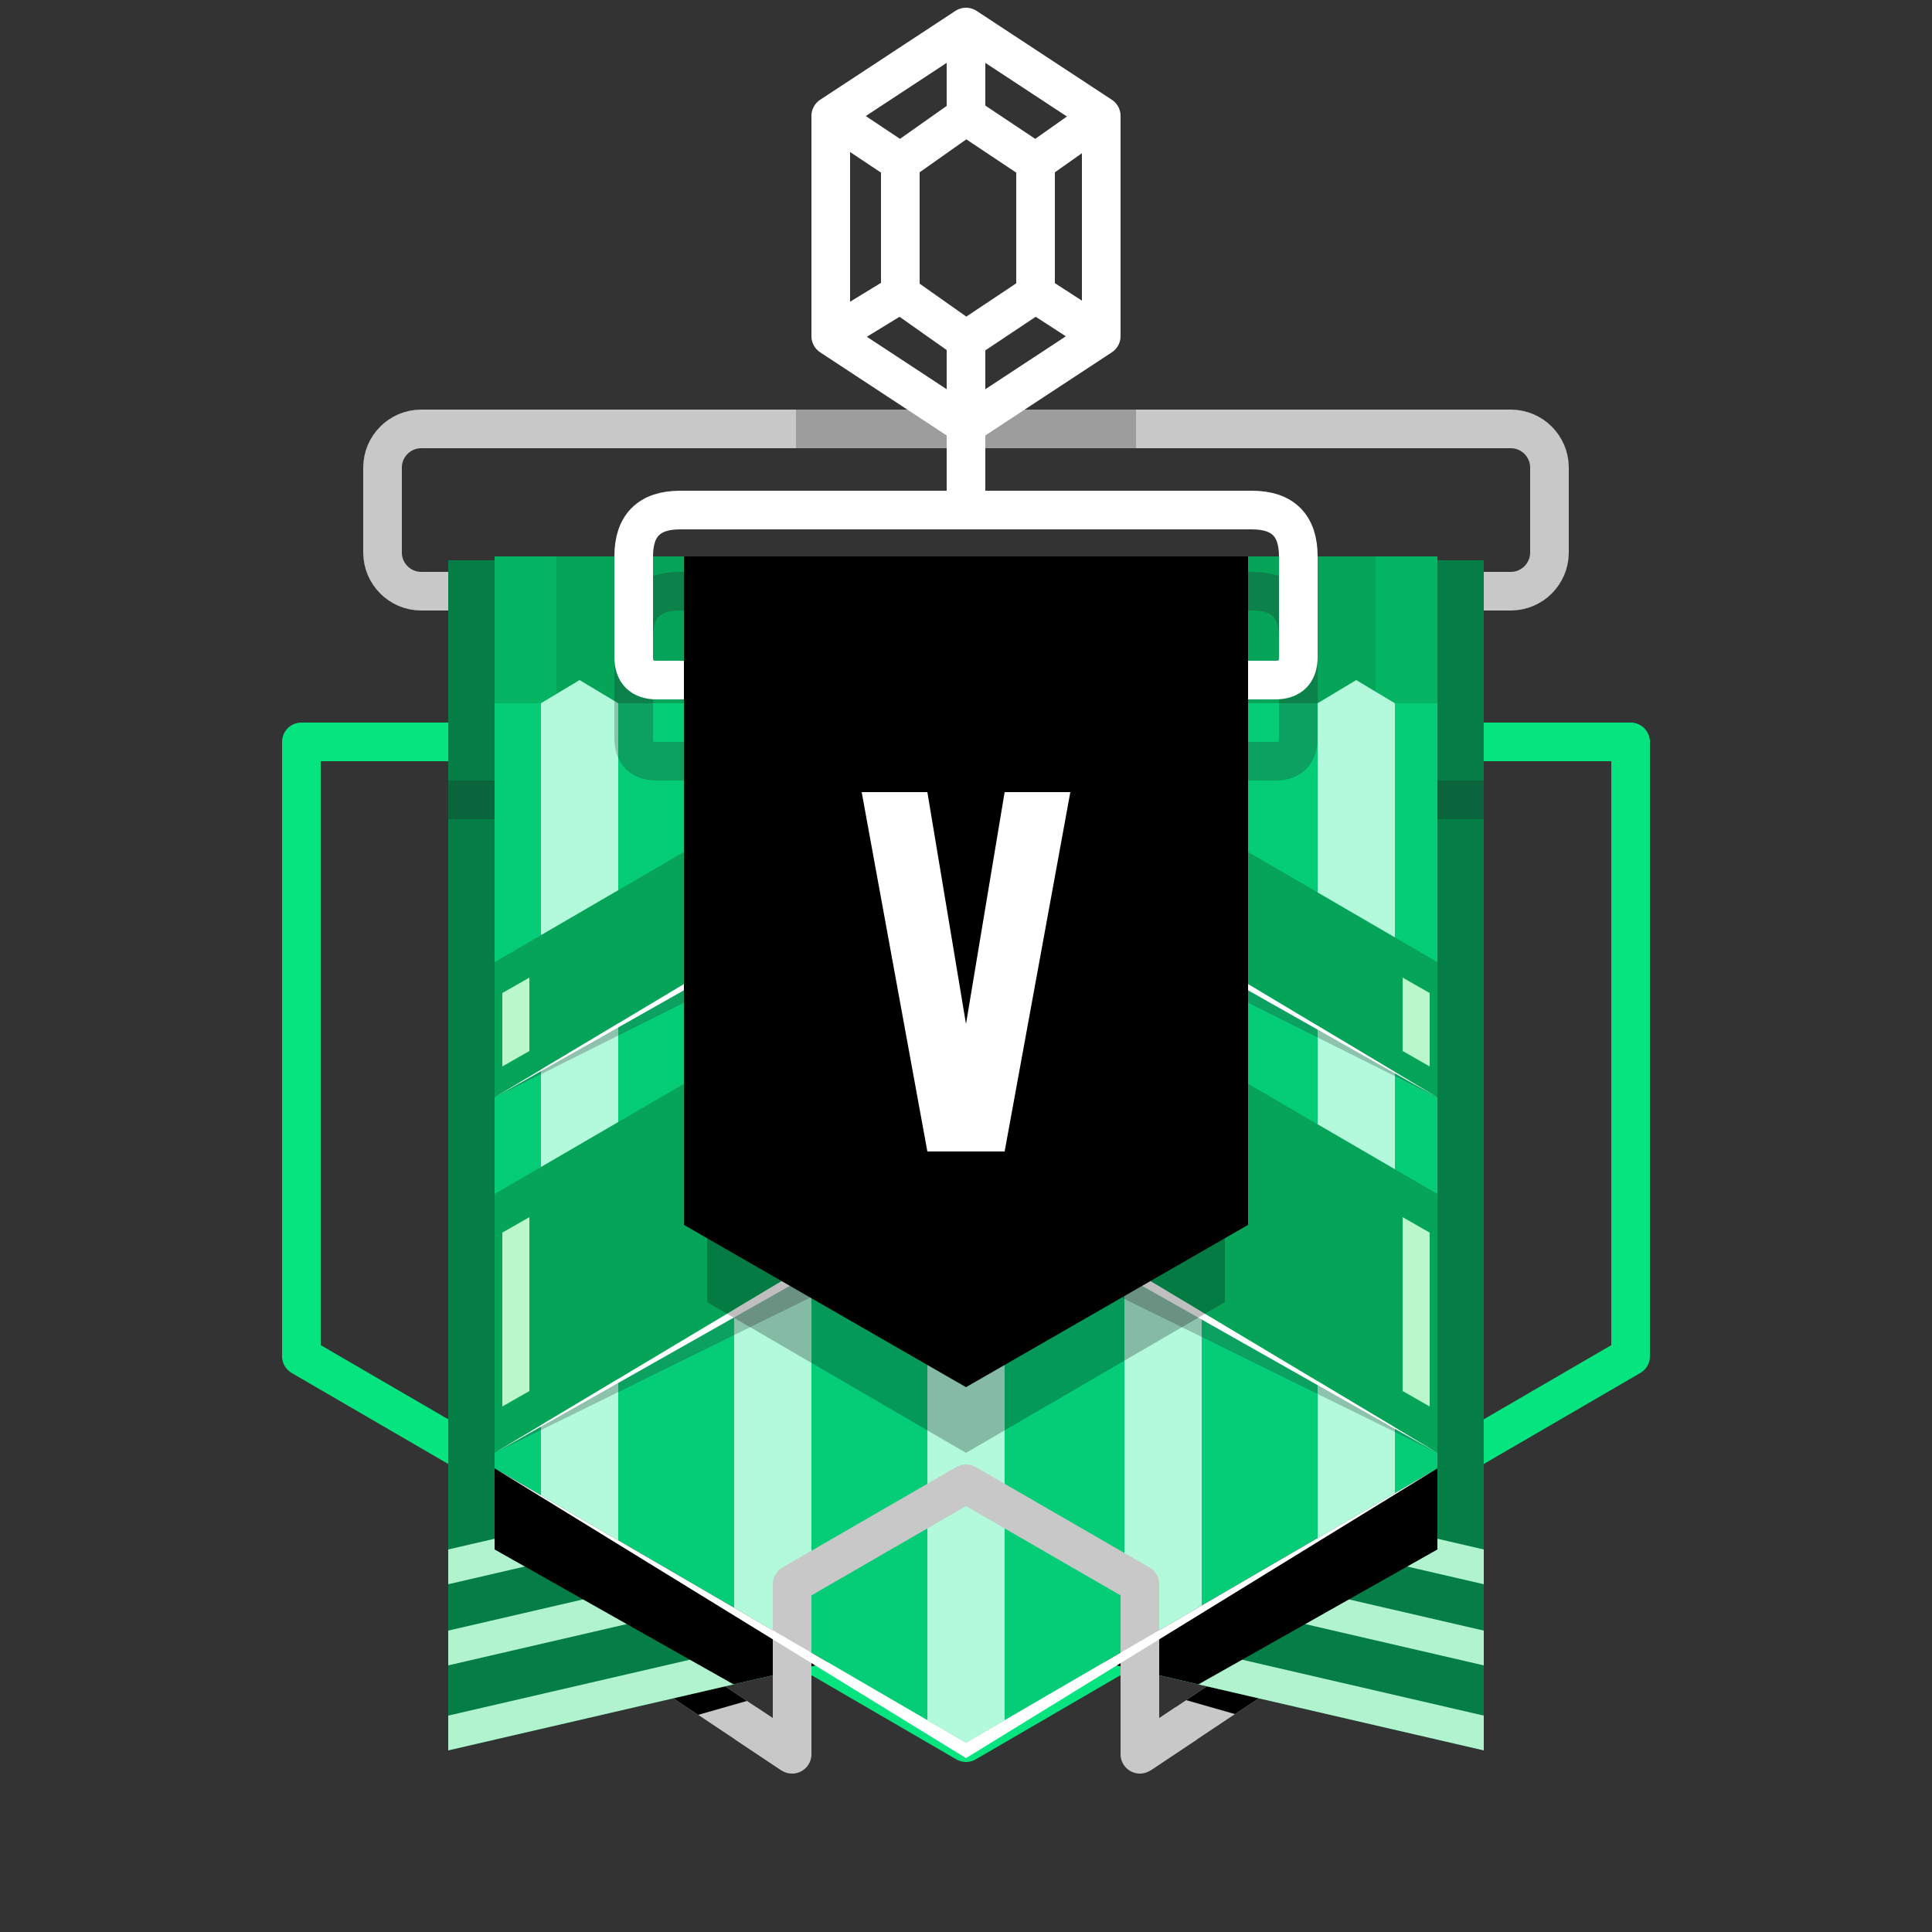 <svg
  xmlns="http://www.w3.org/2000/svg"
  width="500"
  height="500"
  viewBox="0 0 500 500"
  class="r6data__rank r6data__rank__v3 r6data__rank__v3__emerald_5"
  id="emerald_5"
>
  <rect x="0" y="0" width="500" height="500" fill="#333333" stroke="none"/>
  <g fill="none" stroke-width="10" stroke-linejoin="round">
    <path
      stroke="#c8c8c8"
      d="M391 111c5.5 0 10 4.5 10 10v22c0 5.5-4.5 10-10 10h-282c-5.5 0-10-4.5-10-10v-22c0-5.5 4.5-10 10-10z"
    />
    <path stroke="#231F20" opacity="0.25" d="M206 111H294" />
    <g stroke="#ffffff">
      <path d="M250 110l-35-23v-57l35-23 35 23v57Z" />
      <path d="M250 88l-17-12v-34l17-12 18 12v34Z" />
      <path
        d="M250 110v-22m-35-1 18-11m-18-46 18 12m17-35 0 23m35 0-17 12m17 45-17-11"
      />
    </g>
    <path stroke="#ffffff" d="M250 111V132" />
    <path stroke="#06e480" d="M422 192v159l-172 100-172-100v-159Z" />
    <clipPath id="shadow-clip-1">
      <path d="M187 435l7 5-14 4-8-6M314 435l-7 5 14 4 8-6" />
    </clipPath>
    <path id="line1" d="M175 434l30 20M325 434l-30 20" />
    <use href="#line1" stroke="#c8c8c8" />
    <use
      href="#line1"
      stroke="#000000"
      opacity="0.25"
      clip-path="url(#shadow-clip-1)"
    />
    <path id="path-1" d="M384 145v308l-134-31-134 31v-308Z" />
    <use fill="#047e46" href="#path-1" />
    <path
      fill="#b1f3ce"
      d="M384 444v9l-134-31-134 31v-9l134-31ZM384 422v9l-134-31-134 31v-9l134-31ZM384 401v9l-134-31-134 31v-9l134-31Z"
    />
    <clipPath id="shadow-clip-2">
      <path d="M128 378l92 51-30 7L128 401ZM372 378l-92 51 30 7L372 401Z" />
    </clipPath>
    <use
      href="#path-1"
      clip-path="url(#shadow-clip-2)"
      fill="#000000"
      opacity="0.25"
    />
    <path
      fill="#231F20"
      opacity="0.25"
      d="M128 202v10h-12v-10zM384 202v10h-12v-10z"
    />
    <path id="path-2" d="M372 144v236l-122 71-122-71v-236Z" />
    <use href="#path-2" fill="#05cc77" />
    <path fill="#06a458" d="M372 144v38h-244v-38Z" />
    <path
      fill="#06e480"
      opacity="0.25"
      d="M128 144h16v38h-16ZM356 144h16v38h-16Z"
    />
    <clipPath id="shadow-clip-3">
      <path
        d="M140 182l10-6 10 6v220h-20ZM190 167l10-6 10 6v265h-20ZM240 167l10-6 10 6v290h-20ZM291 167l10-6 10 6v265h-20ZM341 182l10-6 10 6v220h-20Z"
      />
    </clipPath>
    <use href="#path-2" clip-path="url(#shadow-clip-3)" fill="#b2fadb" />
    <path
      stroke="#231F20"
      opacity="0.25"
      d="M178 197h-8q-6 0-6-6v-26q0-12 12-12h148q12 0 12 12v26q0 6-6 6h-8"
    />
    <path
      stroke="#ffffff"
      d="M178 176h-8q-6 0-6-6V144q0-12 12-12H324q12 0 12 12V170q0 6-6 6h-8"
    />
    <path stroke="#c8c8c8" d="M193 446l12 8v-44l45-26 45 26v44l12-8" />
    <path fill="#ffffff" d="M128 380 250 455 372 380 250 451Z" />
    <g>
      <path
        fill="#231F20"
        opacity="0.25"
        d="M128 284Zl122-73 0 12ZM372 284l-122-73 0 12Z"
      />
      <path fill="#06a458" d="M128 249l122-71 122 71v35l-122-73-122 73Z" />
      <path fill="#baf8cb" d="M130 257l7-4v19l-7 4ZM363 253l7 4v19l-7-4Z" />
      <path fill="#ffffff" d="M128 284l122 -73 0 4ZM372 284l-122-73 0 4Z" />
    </g>
    <g>
      <path
        fill="#231F20"
        opacity="0.25"
        d="M128 376l122-73 0 13M372 376l-122-73 0 13"
      />
      <path fill="#06a458" d="M128 309l122-71 122 71v67l-122-73-122 73Z" />
      <path fill="#baf8cb" d="M130 319l7-4v45l-7 4ZM363 315l7 4v45l-7-4Z" />
      <path fill="#ffffff" d="M128 376l122-73 0 4ZM372 376l-122-73 0 4Z" />
    </g>
  </g>
  <g>
    <path fill="#000000" opacity="0.25" d="M317 319v18l-67 39-67-39v-18Z" />
    <path fill="#000000" d="M323 144v173l-73 42-73-42v-173Z" />
    <path fill="#ffffff" d="M250 265l10-60h17l-17 93h-20l-17-93h17Z" />
  </g>
</svg>
